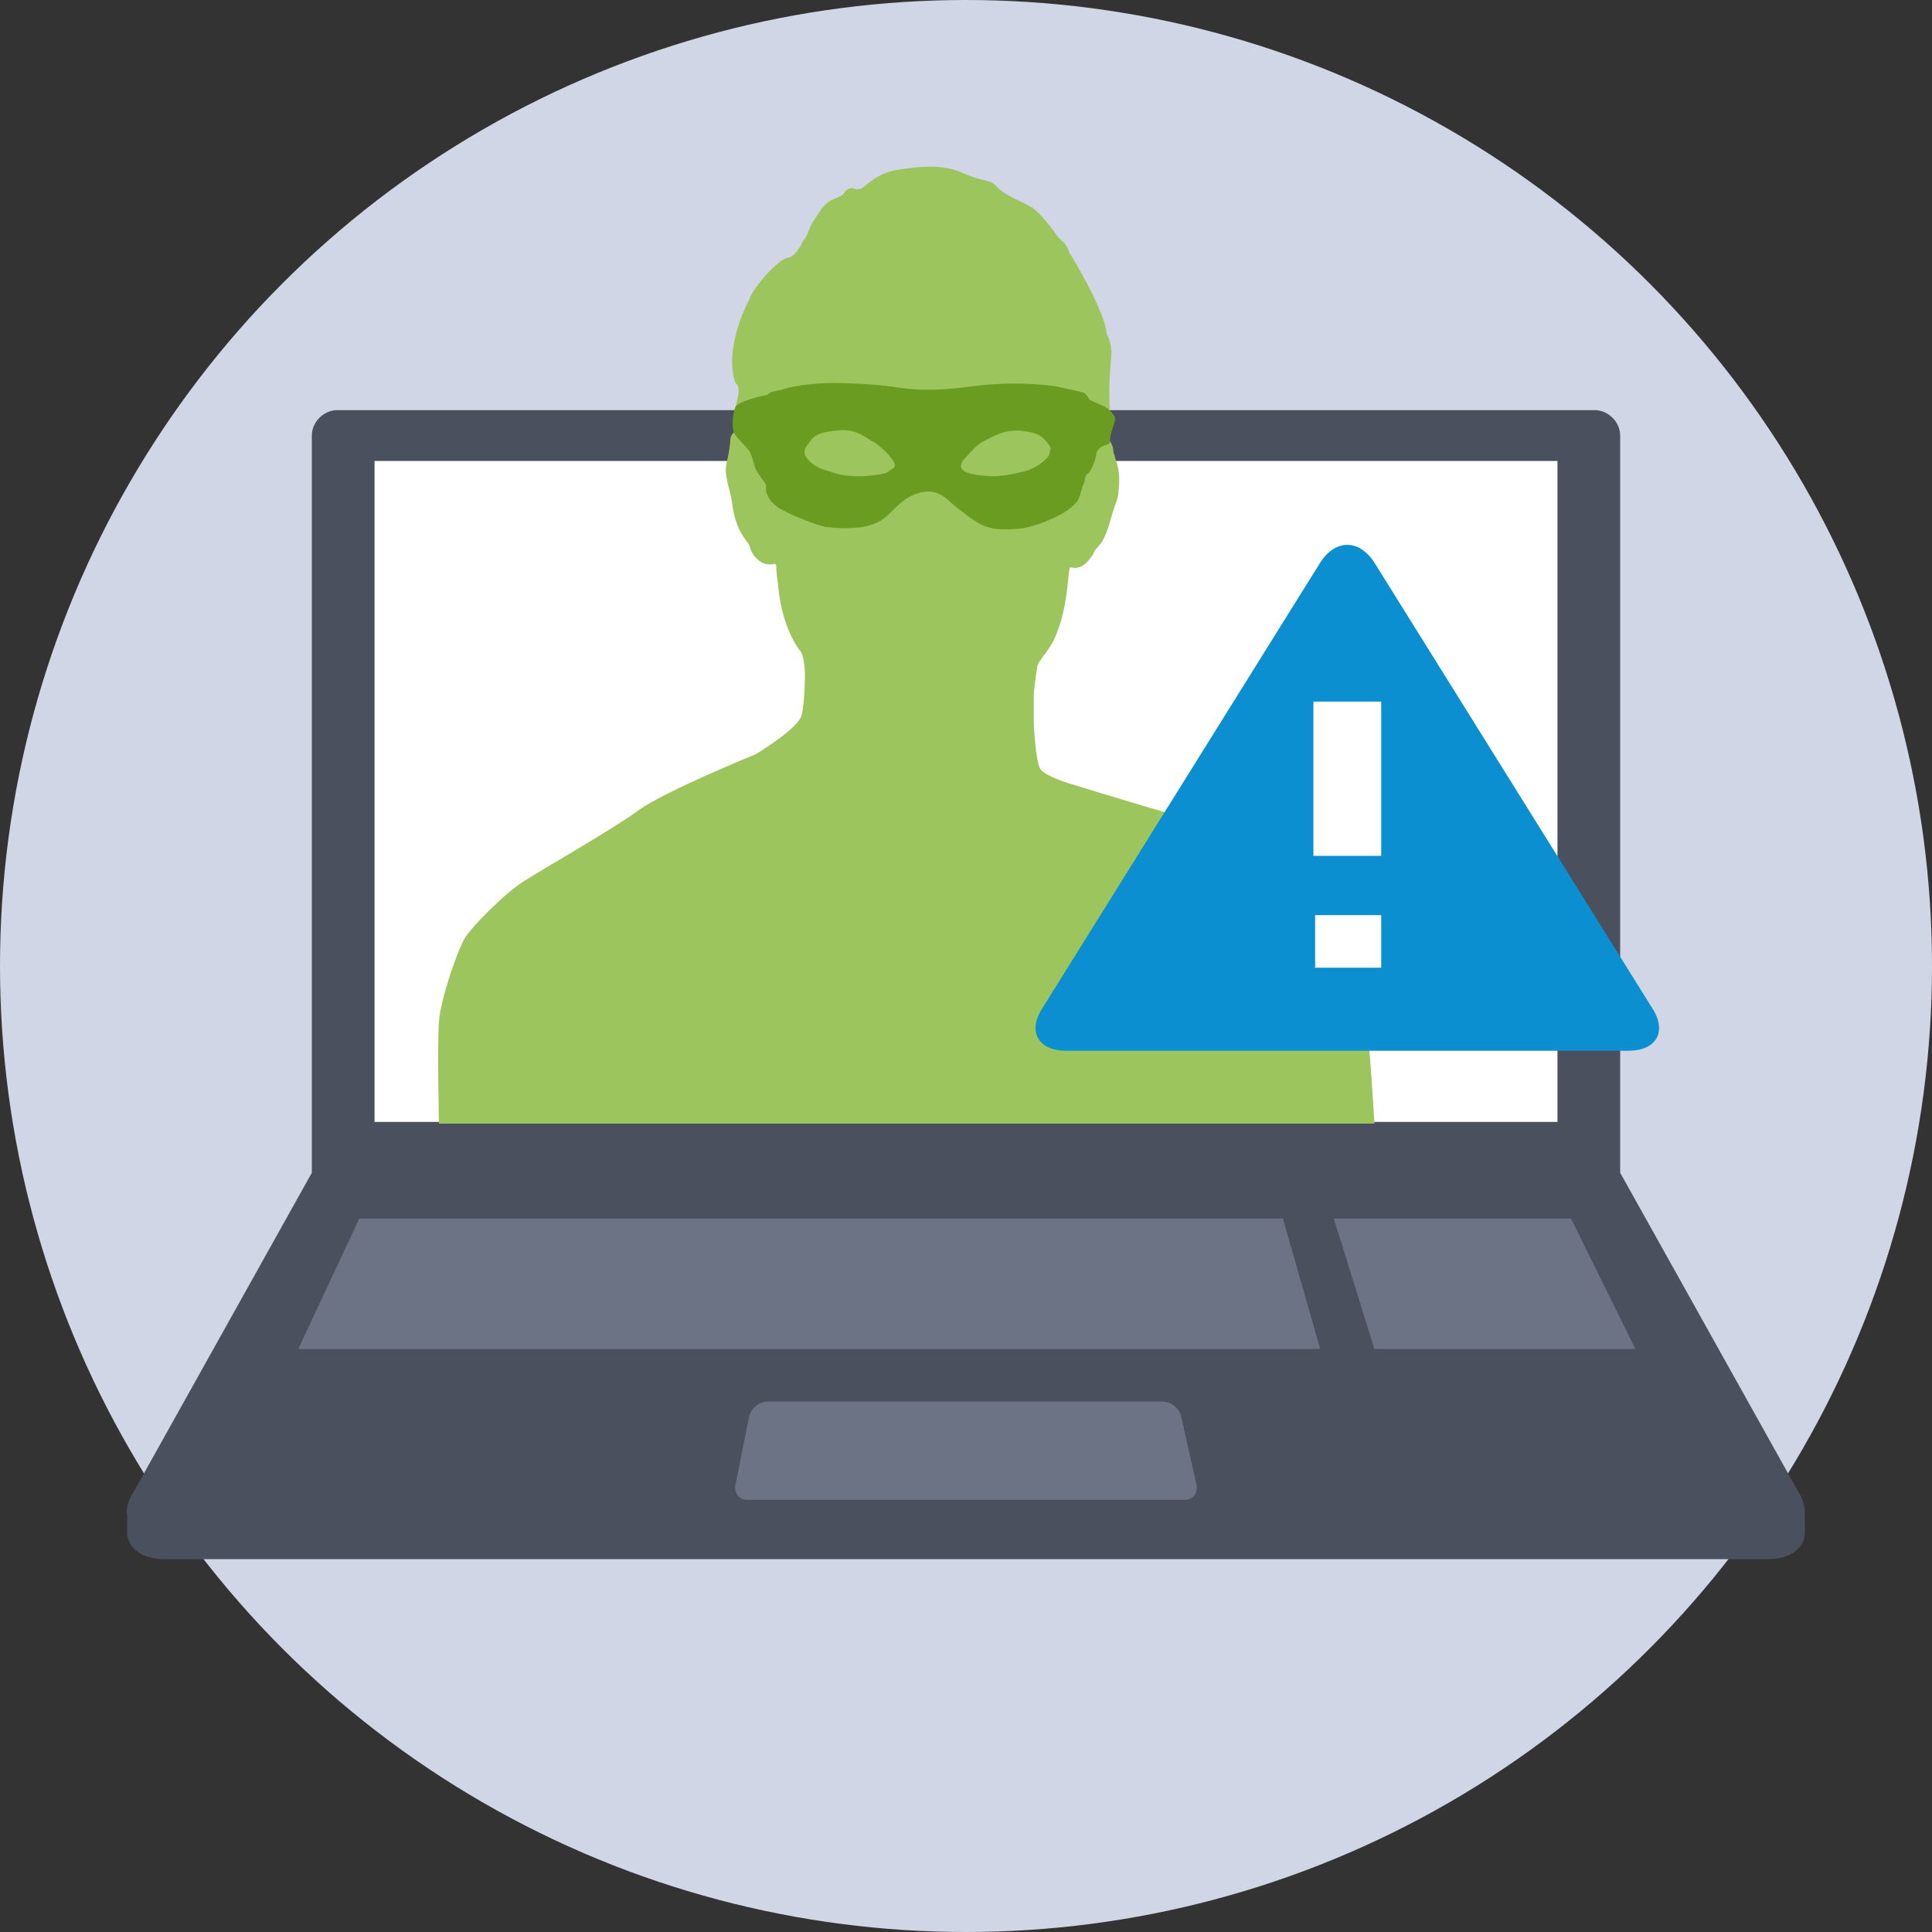 <?xml version="1.0" encoding="utf-8"?>
<!-- Generator: Adobe Illustrator 18.0.0, SVG Export Plug-In . SVG Version: 6.00 Build 0)  -->
<!DOCTYPE svg PUBLIC "-//W3C//DTD SVG 1.1//EN" "http://www.w3.org/Graphics/SVG/1.1/DTD/svg11.dtd">
<svg version="1.1" id="icon-internet-hacker" xmlns="http://www.w3.org/2000/svg" xmlns:xlink="http://www.w3.org/1999/xlink"
	 x="0px" y="0px" viewBox="0 0 114 114" enable-background="new 0 0 114 114" xml:space="preserve">
<rect x="0" y="0" width="114" height="114" fill="#333333" stroke="none"/>
<circle fill="#D1D6E6" cx="57" cy="57" r="57"/>
<g>
	<path fill="#4B505E" d="M106.5,89.3c0-0.4-0.1-0.8-0.4-1.3L95.6,69.2V25.7c0-0.8-0.7-1.5-1.5-1.5H57H19.9c-0.8,0-1.5,0.7-1.5,1.5
		v43.5L7.9,88c-0.3,0.5-0.5,1-0.4,1.4l0,0v1.1l0,0C7.6,91.4,8.4,92,9.7,92H57h47.3c1.4,0,2.3-0.7,2.2-1.8l0,0V89.3L106.5,89.3z"/>
</g>
<polygon fill="#FFFFFF" points="22.1,27.2 22.1,46.6 22.1,66.2 91.9,66.2 91.9,46.6 91.9,27.2 "/>
<g>
	<path fill="#6B7384" d="M70.6,87.6c0.1,0.5-0.2,0.9-0.7,0.9H44.1c-0.5,0-0.8-0.4-0.7-0.9l0.8-4c0.1-0.5,0.6-0.9,1.1-0.9h23.3
		c0.5,0,1,0.4,1.1,0.9L70.6,87.6z"/>
</g>
<polygon fill="#6B7384" points="77.9,79.6 17.6,79.6 21.2,71.9 75.7,71.9 "/>
<polygon fill="#6B7384" points="96.5,79.6 81.1,79.6 78.7,71.9 92.7,71.9 "/>
<path fill="#9CC55D" d="M47.3,42.2c-0.2,0.8-2.7,2.3-2.7,2.3s-5.4,2.2-6.9,3.3S32,51.3,30.9,52s-3.1,2.7-3.5,3.4s-1.4,3.5-1.5,4.9
	s0,6,0,6h55.2c0,0-0.3-5.1-0.5-6.2c-0.2-1.2-1.4-6.4-2.6-7.5c-1.3-1.1-5.7-3.7-8.3-4.4c-2.5-0.7-6.7-2-6.7-2s-1.3-0.4-1.6-0.8
	C61.1,45,61,42.7,61,42.7s0-1.6,0-1.7c0-0.1,0.1-1.1,0.2-1.6c0-0.2,0.1-0.3,0.3-0.6c0.3-0.4,0.6-0.8,0.8-1.3
	c0.7-1.7,0.7-3.4,0.8-3.9c0-0.2,0.1-0.1,0.2-0.1c0.6,0.1,1-0.5,1.2-0.8c0.1-0.3,0.3-0.4,0.5-0.7c0.4-0.6,0.6-1.7,0.8-2.2
	c0.1-0.2,0.2-0.6,0.2-0.8c0.1-0.9,0-1.3-0.1-1.7c-0.1-0.2-0.1-0.4-0.2-0.6c0-0.6-0.4-0.9-0.5-0.9c-0.2,0,0.3-1.1,0.3-1.2
	c-0.2-3.5,0.4-3.7-0.2-4.9c-0.1-1.4-2.2-4.8-2.2-4.8c-0.3-0.8-0.4-0.5-0.8-1.1c-1-1.4-1.6-1.7-1.5-1.6c-0.4-0.3-1.5-0.6-2.1-1.3
	c-0.3-0.3-0.8-0.2-1.9-0.7c-1.1-0.5-2.5-0.4-3.7-0.2c-0.8,0.1-1.4,0.4-2.1,1c-0.2,0.2-0.5,0.2-0.7,0.1c-0.2,0-0.4,0.1-0.5,0.3
	s-0.6,0.3-0.9,0.5c-0.4,0.3-0.6,0.7-0.8,1c-0.4,0.5-0.3,0.8-0.7,1.3c-0.1,0.2-0.5,1-0.9,1c-0.6,0.1-2.1,1.8-2.3,2.5
	c-0.8,1.5-1.3,3.6-0.8,4.9c0.6,0.5-0.5,1.8,0.2,2.4c0,0.2-0.2,0.4-0.2,0.4c-0.1,0.1-0.3,0.3-0.3,0.5s-0.1,0.9-0.2,1.3
	c-0.1,0.4-0.1,0.7,0,1.1c0,0.2,0.2,0.7,0.3,1.4c0.2,1.5,0.7,2,0.9,2.3c0.2,0.2,0.1,0.4,0.4,0.8c0.5,0.6,0.9,0.5,1.1,0.5
	c0.2-0.1,0.2,0.1,0.2,0.1s0,0.4,0.1,1c0.2,2.5,1.1,3.7,1.3,4c0.1,0,0.3,0.6,0.3,1.5C47.5,39.7,47.5,41.4,47.3,42.2z"/>
<path fill="#6B9C22" d="M65.2,24l-0.9-0.4c-0.1-0.2-0.2-0.3-0.3-0.4c-0.2-0.1-0.8-0.2-1.7-0.4c-1.3-0.2-2.8-0.2-4.1-0.1
	c-1,0.1-2.1,0.3-3.5,0.3c-0.8,0-1.5-0.1-2.2-0.2c-0.6-0.1-2.2-0.2-3.4-0.2s-2.4,0.2-3,0.4c-0.4,0.1-0.7,0.1-0.8,0.3
	c-0.6,0.1-1.7,0.4-1.9,0.7c-0.2,0.5-0.2,1.2-0.1,1.5c0.1,0.3,0.7,0.8,0.9,1.1c0.2,0.3,0.3,0.9,0.4,1.1c0.1,0.2,0.4,0.6,0.6,0.9
	c0,0.1,0,0.3,0,0.4c0.1,0.3,0.3,0.7,0.8,1s2.1,1,2.8,1.1c0.7,0.1,1.9,0.1,2.5-0.1c0.7-0.2,1-0.5,1.5-1s1-0.9,1.9-1
	c0.9,0,1.3,0.6,1.7,0.9c0.4,0.3,1.1,0.9,1.6,1.1s1,0.3,2.1,0.2c1.1-0.1,2.5-0.8,2.9-1.1c0.4-0.3,0.6-0.5,0.7-0.8
	c0.1-0.4,0.3-0.9,0.3-0.9s0-0.2,0.1-0.4c0.3-0.1,0.6-1,0.6-1.3c0.3-0.6,0.8-0.3,0.8-0.7c0-0.5,0.3-1,0.3-1.3S65.2,24,65.2,24z
	 M52.3,27.9c-0.3,0.1-1,0.2-1.5,0.2s-1.1,0-1.9-0.3c-0.8-0.2-1.2-0.6-1.3-0.8c-0.2-0.2-0.1-0.4-0.1-0.5s0.2-0.3,0.4-0.6
	c0.3-0.3,0.6-0.4,1.5-0.5c0.9-0.1,1.4,0.2,2,0.6c0.6,0.3,1.2,1,1.3,1.2c0,0,0.1,0.1,0.1,0.3C52.8,27.6,52.6,27.7,52.3,27.9z
	 M61.8,27c-0.2,0.2-0.6,0.6-1.3,0.8c-0.8,0.2-1.4,0.3-1.9,0.3s-1.2-0.1-1.5-0.2c-0.3-0.1-0.4-0.3-0.4-0.4s0.1-0.3,0.1-0.3
	c0.2-0.2,0.7-0.9,1.3-1.2c0.6-0.3,1.1-0.6,2-0.6c0.9,0.1,1.2,0.2,1.5,0.5c0.3,0.3,0.4,0.5,0.4,0.6C61.9,26.6,62,26.8,61.8,27z"/>
<path fill="#0C8FD0" d="M62.9,62c-1.6,0-2.3-1.1-1.4-2.5l16.4-26.3c0.9-1.4,2.3-1.4,3.2,0l16.4,26.3c0.9,1.4,0.2,2.5-1.4,2.5H62.9z"
	/>
<path fill="#FFFFFF" d="M77.5,50.5v-9.1h4v9.1H77.5z M81.5,57.1V54h-3.9v3.1H81.5z"/>
</svg>
